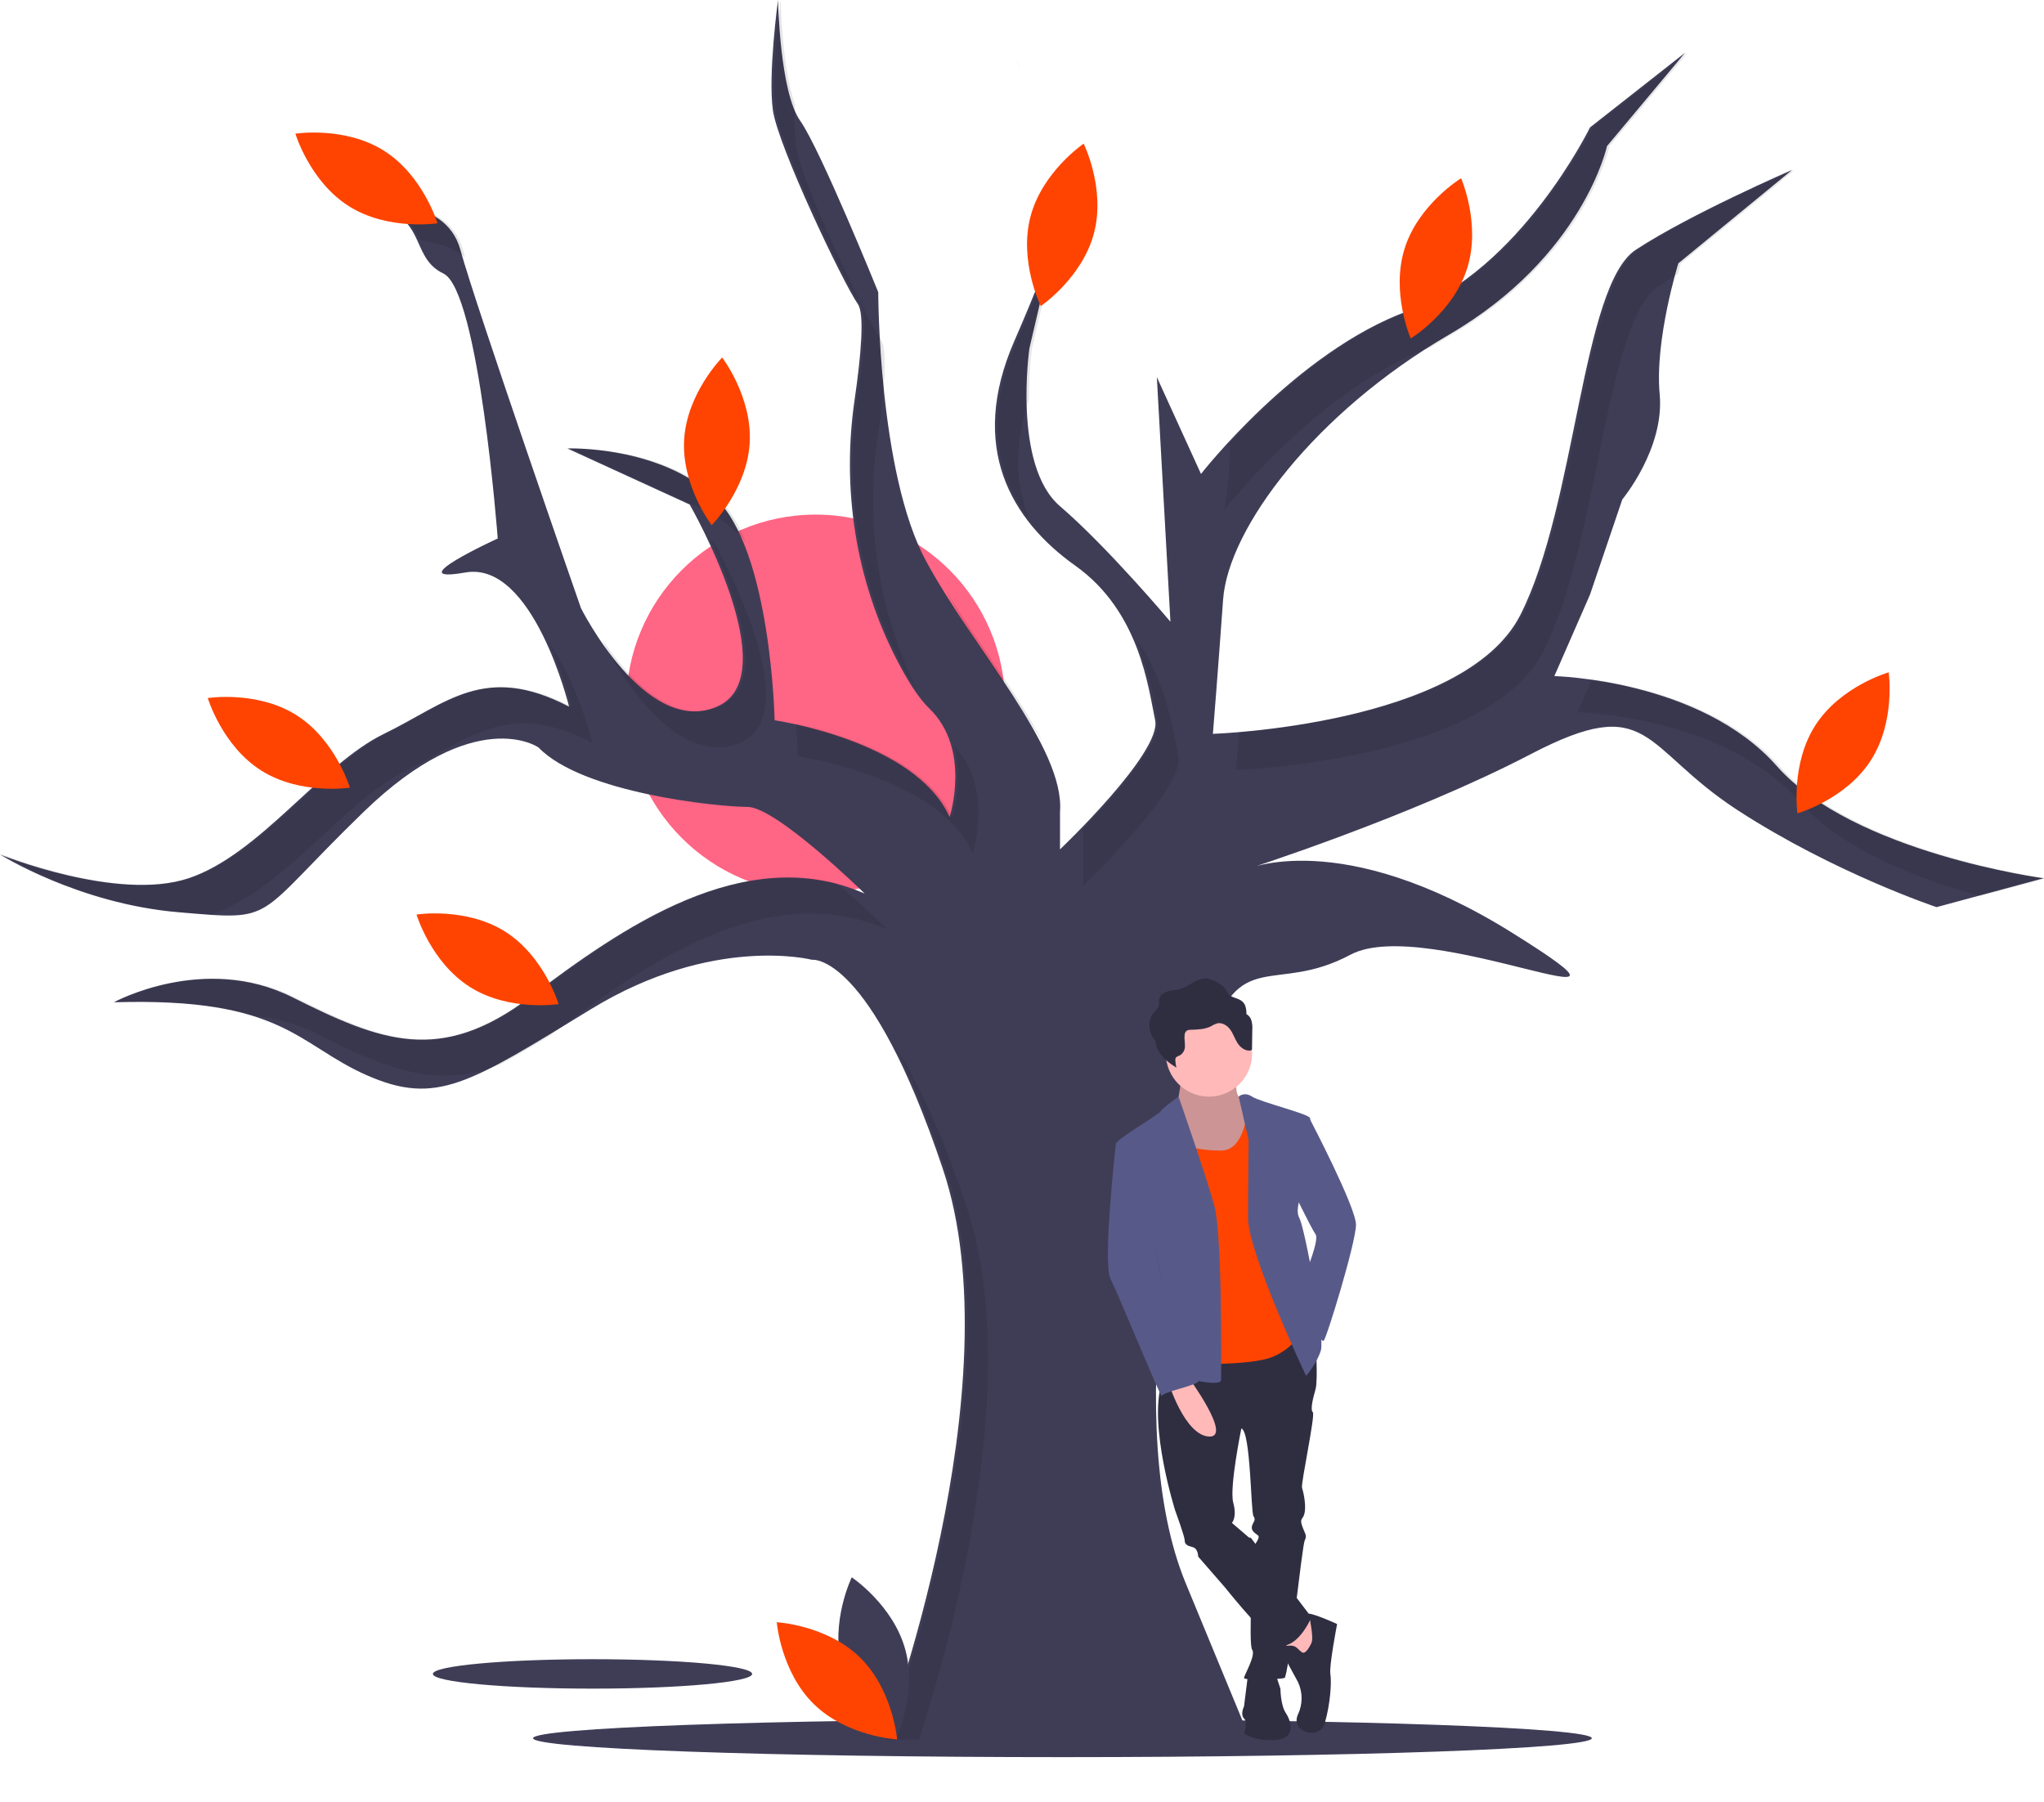 <svg width="397" height="350" viewBox="0 0 397 350" fill="none" xmlns="http://www.w3.org/2000/svg">
<g clip-path="url(#clip0)">
<path d="M206.356 341.281C263.141 341.281 309.174 339.637 309.174 337.609C309.174 335.581 263.141 333.937 206.356 333.937C149.572 333.937 103.539 335.581 103.539 337.609C103.539 339.637 149.572 341.281 206.356 341.281Z" fill="#3F3D56"/>
<path d="M158.427 173.531C178.745 173.531 195.217 157.06 195.217 136.741C195.217 116.423 178.745 99.951 158.427 99.951C138.108 99.951 121.637 116.423 121.637 136.741C121.637 157.06 138.108 173.531 158.427 173.531Z" fill="#FF6584"/>
<path d="M115.081 327.976C132.206 327.976 146.088 326.696 146.088 325.118C146.088 323.539 132.206 322.26 115.081 322.26C97.956 322.26 84.074 323.539 84.074 325.118C84.074 326.696 97.956 327.976 115.081 327.976Z" fill="#3F3D56"/>
<path d="M171.569 337.86C171.569 337.86 197.305 269.232 183.117 227C168.93 184.767 157.712 186.417 157.712 186.417C157.712 186.417 138.575 181.468 114.82 195.985C91.064 210.503 84.795 214.792 71.267 208.853C57.74 202.914 55.1 193.676 22.106 194.665C22.106 194.665 39.593 185.097 56.75 193.676C73.907 202.254 85.455 206.873 102.942 193.676C120.429 180.478 144.514 163.321 167.94 173.549C167.94 173.549 150.783 156.722 145.174 156.722C139.565 156.722 113.17 154.083 104.591 145.174C104.591 145.174 92.384 136.596 70.607 157.712C48.831 178.828 54.11 178.828 34.644 177.178C15.177 175.529 0 165.96 0 165.96C0 165.96 22.766 175.199 36.623 170.58C50.481 165.96 62.359 148.474 74.567 142.535C86.775 136.596 94.033 128.677 110.53 137.256C110.53 137.256 103.602 108.881 90.404 111.19C77.206 113.5 96.673 104.591 96.673 104.591C96.673 104.591 93.043 56.42 86.115 53.121C79.186 49.821 83.475 41.243 70.607 39.593C70.607 39.593 86.445 37.613 89.414 48.501C92.383 59.389 112.84 118.119 112.84 118.119C112.84 118.119 125.378 143.195 139.235 137.256C153.093 131.317 133.956 97.993 133.956 97.993L110.2 87.105C110.2 87.105 128.017 86.445 138.905 96.673C149.793 106.901 150.453 139.895 150.453 139.895C150.453 139.895 177.838 143.854 184.437 158.702C184.437 158.702 188.726 145.504 180.478 137.586C178.416 135.606 176.25 132.162 174.163 128.11C166.178 112.614 163.469 94.95 165.981 77.7C167.21 69.258 167.967 61.004 166.62 59.059C163.651 54.77 151.113 28.375 150.123 21.446C149.133 14.517 151.113 0 151.113 0C151.113 0 151.443 17.817 155.402 23.426C159.362 29.035 170.58 56.75 170.58 56.75C170.58 56.75 170.58 91.724 179.818 108.881C189.056 126.038 206.873 145.174 205.883 157.712V164.971C205.883 164.971 225.68 146.164 224.36 139.895C223.04 133.626 221.391 118.779 208.853 109.87C196.315 100.962 188.067 86.775 196.975 66.318C205.883 45.862 205.883 42.233 205.883 42.233L199.944 67.638C199.944 67.638 196.645 90.404 205.883 98.323C215.122 106.241 227.33 120.759 227.33 120.759L224.69 73.247L233.268 92.054C233.268 92.054 251.745 68.298 273.521 60.379C295.297 52.461 308.825 24.746 308.825 24.746L327.302 10.228L312.124 28.375C312.124 28.375 307.505 49.821 281.44 64.998C255.375 80.176 238.548 102.612 237.558 116.469C236.568 130.327 235.578 142.535 235.578 142.535C235.578 142.535 284.409 140.885 295.297 119.439C306.185 97.993 307.175 55.43 317.733 48.501C328.292 41.573 348.088 32.994 348.088 32.994L325.982 51.141C325.982 51.141 321.363 65.988 322.353 76.546C323.342 87.105 315.094 97.003 315.094 97.003L308.825 115.479L301.896 131.317C301.896 131.317 330.271 131.977 345.119 148.804C359.966 165.631 396.919 170.58 396.919 170.58L376.133 176.189C376.133 176.189 356.337 169.59 337.53 157.382C318.723 145.174 320.703 134.286 297.277 146.494C273.851 158.702 241.847 168.93 241.847 168.93C241.847 168.93 260.324 160.351 293.648 181.138C326.972 201.924 277.151 177.508 262.303 185.427C247.456 193.346 240.527 183.447 234.588 203.244C228.649 223.04 217.761 277.151 230.299 307.505L242.837 337.86H171.569Z" fill="#3F3D56"/>
<path opacity="0.1" d="M295.798 119.439C286.952 136.862 253.062 141.219 240.66 142.241C240.312 146.714 240.083 149.542 240.083 149.542C240.083 149.542 288.914 147.892 299.802 126.446C310.69 105 311.68 62.438 322.238 55.509C323.358 54.774 324.582 54.02 325.875 53.261C326.238 51.929 326.482 51.141 326.482 51.141L348.589 32.994C348.589 32.994 328.792 41.573 318.234 48.501C307.676 55.43 306.686 97.993 295.798 119.439Z" fill="black"/>
<path opacity="0.1" d="M238.9 86.106C238.828 94.229 237.773 99.06 237.773 99.06C237.773 99.06 256.242 75.315 278.012 67.391C279.299 66.577 280.604 65.776 281.94 64.998C308.006 49.821 312.625 28.374 312.625 28.374L327.802 10.227L309.325 24.745C309.325 24.745 295.798 52.46 274.022 60.379C259.178 65.776 245.87 78.53 238.9 86.106Z" fill="black"/>
<path opacity="0.1" d="M210.388 164.719V171.978C210.388 171.978 230.184 153.171 228.865 146.902C227.855 142.108 226.647 132.298 220.529 123.963C223.287 130.262 224.126 136.406 224.86 139.895C225.807 144.39 215.895 155.332 210.211 161.164C210.411 162.338 210.47 163.531 210.388 164.719Z" fill="black"/>
<path opacity="0.1" d="M183.833 114.906C183.99 115.241 184.151 115.57 184.323 115.888C189.382 125.284 197.01 135.272 202.717 144.447C198.105 135.361 190.078 124.971 183.833 114.906Z" fill="black"/>
<path opacity="0.1" d="M199.918 100.86C197.258 94.341 196.819 86.583 199.876 77.493C199.838 74.199 200.028 70.906 200.445 67.638L205.64 45.414C204.682 48.619 202.491 54.802 197.475 66.318C191.126 80.898 193.496 92.291 199.918 100.86Z" fill="black"/>
<path opacity="0.1" d="M345.619 148.804C335.322 137.134 318.522 133.241 309.189 131.95L306.401 138.324C306.401 138.324 334.776 138.984 349.623 155.811C357.857 165.142 372.886 170.82 384.644 174.027L397.42 170.58C397.42 170.58 360.466 165.631 345.619 148.804Z" fill="black"/>
<path opacity="0.1" d="M143.74 144.263C157.597 138.324 138.461 105 138.461 105L137.937 104.76C142.708 114.826 149.627 133.016 139.736 137.255C130.48 141.222 121.814 131.353 117.078 124.361C117.25 124.855 117.345 125.126 117.345 125.126C117.345 125.126 129.882 150.202 143.74 144.263Z" fill="black"/>
<path opacity="0.1" d="M188.942 165.709C188.942 165.709 193.118 152.838 185.273 144.891C187.197 151.737 184.938 158.701 184.938 158.701C179.833 147.216 162.293 142.247 154.61 140.585C154.908 144.409 154.958 146.902 154.958 146.902C154.958 146.902 182.343 150.861 188.942 165.709Z" fill="black"/>
<path opacity="0.1" d="M205.64 45.414C206.384 42.926 206.384 42.232 206.384 42.232L205.64 45.414Z" fill="black"/>
<path opacity="0.1" d="M40.928 177.65C40.995 177.628 41.062 177.609 41.128 177.587C54.986 172.967 66.864 155.481 79.072 149.542C91.279 143.603 98.538 135.684 115.035 144.263C115.035 144.263 112.149 132.449 106.556 124.688C108.409 128.739 109.906 132.944 111.031 137.255C94.534 128.677 87.275 136.595 75.067 142.534C62.859 148.473 50.981 165.96 37.124 170.579C23.266 175.198 0.5 165.96 0.5 165.96C0.5 165.96 15.678 175.528 35.144 177.178C37.371 177.367 39.271 177.533 40.928 177.65Z" fill="black"/>
<path opacity="0.1" d="M178.485 337.859C184.53 319.327 199.069 268.08 187.622 234.006C182.679 219.291 178.097 209.908 174.224 203.922C177.12 209.589 180.287 217.084 183.618 226.999C197.806 269.231 172.07 337.859 172.07 337.859H178.485Z" fill="black"/>
<path opacity="0.1" d="M49.633 197.32C53.678 197.73 57.616 198.87 61.255 200.683C74.805 207.458 84.858 211.755 97.1 206.765C99.888 205.292 103.008 203.469 106.605 201.298C106.885 201.094 107.163 200.897 107.447 200.683C124.933 187.486 149.019 170.329 172.445 180.557C172.445 180.557 167.71 175.915 162.403 171.507C140.932 166.24 119.429 181.61 103.442 193.676C85.955 206.874 74.407 202.254 57.251 193.676C40.093 185.097 22.607 194.666 22.607 194.666C35.355 194.283 43.569 195.429 49.633 197.32Z" fill="black"/>
<path opacity="0.1" d="M83.123 49.918C83.5 50.552 83.956 51.135 84.48 51.653C84.095 51.025 83.64 50.443 83.123 49.918V49.918Z" fill="black"/>
<path opacity="0.1" d="M143.41 103.68C143.92 104.162 144.398 104.677 144.84 105.222C143.395 101.748 141.61 98.743 139.406 96.673C128.518 86.444 110.701 87.104 110.701 87.104L133.045 97.345C136.874 98.774 140.393 100.924 143.41 103.68V103.68Z" fill="black"/>
<path opacity="0.1" d="M167.121 59.059C168.467 61.004 167.711 69.258 166.482 77.7C163.97 94.95 166.679 112.614 174.663 128.11C175.714 130.19 176.888 132.205 178.179 134.145C170.576 118.884 168.026 101.598 170.486 84.707C171.715 76.266 172.472 68.012 171.125 66.067C168.156 61.778 155.618 35.382 154.628 28.454C154.331 25.765 154.262 23.057 154.421 20.358C151.858 13.086 151.614 0 151.614 0C151.614 0 149.634 14.517 150.624 21.446C151.614 28.375 164.151 54.77 167.121 59.059Z" fill="black"/>
<path opacity="0.1" d="M198.075 13.446C197.942 12.794 197.742 12.158 197.476 11.548C197.476 11.548 197.729 12.26 198.075 13.446Z" fill="black"/>
<path opacity="0.1" d="M81.538 46.676C84.445 47.032 87.79 47.924 90.342 49.993C90.175 49.43 90.03 48.925 89.915 48.501C86.945 37.613 71.108 39.593 71.108 39.593C78.265 40.511 80.114 43.572 81.538 46.676Z" fill="black"/>
<path d="M163.543 323.762C165.896 332.458 173.954 337.844 173.954 337.844C173.954 337.844 178.197 329.131 175.845 320.434C173.492 311.738 165.435 306.353 165.435 306.353C165.435 306.353 161.191 315.066 163.543 323.762Z" fill="#3F3D56"/>
<path d="M167 321.893C173.455 328.177 174.244 337.837 174.244 337.837C174.244 337.837 164.566 337.309 158.111 331.025C151.656 324.741 150.867 315.081 150.867 315.081C150.867 315.081 160.545 315.609 167 321.893Z" fill="#FE4400"/>
<path d="M145.605 86.114C145.044 95.106 138.229 101.998 138.229 101.998C138.229 101.998 132.325 94.312 132.886 85.321C133.447 76.329 140.262 69.438 140.262 69.438C140.262 69.438 146.166 77.123 145.605 86.114Z" fill="#FE4400"/>
<path d="M74.572 29.273C82.192 34.078 84.972 43.363 84.972 43.363C84.972 43.363 75.396 44.858 67.775 40.053C60.155 35.249 57.375 25.964 57.375 25.964C57.375 25.964 66.951 24.469 74.572 29.273Z" fill="#FE4400"/>
<path d="M57.554 138.889C65.174 143.693 67.954 152.978 67.954 152.978C67.954 152.978 58.378 154.473 50.757 149.669C43.137 144.864 40.357 135.579 40.357 135.579C40.357 135.579 49.933 134.084 57.554 138.889Z" fill="#FE4400"/>
<path d="M98.097 180.934C105.717 185.738 108.497 195.023 108.497 195.023C108.497 195.023 98.921 196.518 91.3 191.714C83.68 186.909 80.9 177.624 80.9 177.624C80.9 177.624 90.476 176.129 98.097 180.934Z" fill="#FE4400"/>
<path d="M212.477 45.299C210.179 54.01 202.155 59.445 202.155 59.445C202.155 59.445 197.857 50.759 200.155 42.048C202.453 33.337 210.477 27.901 210.477 27.901C210.477 27.901 214.775 36.588 212.477 45.299Z" fill="#FE4400"/>
<path d="M284.971 52.09C282.27 60.684 274.002 65.741 274.002 65.741C274.002 65.741 270.113 56.863 272.814 48.269C275.515 39.675 283.784 34.618 283.784 34.618C283.784 34.618 287.673 43.496 284.971 52.09Z" fill="#FE4400"/>
<path d="M363.326 147.74C358.434 155.304 349.117 157.975 349.117 157.975C349.117 157.975 347.734 148.383 352.626 140.818C357.519 133.254 366.836 130.583 366.836 130.583C366.836 130.583 368.219 140.176 363.326 147.74Z" fill="#FE4400"/>
<path d="M240.316 209.591C240.316 209.591 239.53 212.473 241.102 213.521C242.673 214.569 243.197 219.547 243.197 219.547L240.054 228.192L231.67 229.764L228.527 223.738V214.831C228.527 214.831 229.575 210.377 229.313 209.067C229.051 207.758 240.316 209.591 240.316 209.591Z" fill="#FFB9B9"/>
<path opacity="0.2" d="M240.316 209.591C240.316 209.591 239.53 212.473 241.102 213.521C242.673 214.569 243.197 219.547 243.197 219.547L240.054 228.192L231.67 229.764L228.527 223.738V214.831C228.527 214.831 229.575 210.377 229.313 209.067C229.051 207.758 240.316 209.591 240.316 209.591Z" fill="black"/>
<path d="M248.699 259.105L255.51 260.415C255.51 260.415 256.034 268.013 255.51 269.847C254.986 271.68 254.463 273.776 254.986 274.3C255.51 274.824 252.629 288.185 252.891 288.971C253.153 289.757 253.677 292.115 253.415 293.687C253.153 295.258 252.367 294.735 252.891 296.306C253.415 297.878 253.939 298.14 253.415 299.188C252.891 300.236 250.271 325.648 249.485 325.91C248.699 326.172 241.626 326.434 241.626 325.91C241.626 325.386 243.983 321.456 243.197 320.408C242.412 319.36 243.459 301.546 243.459 300.76C243.459 299.974 245.031 298.664 244.245 298.14C243.459 297.616 242.935 297.092 243.197 296.306C243.459 295.52 243.983 295.258 243.459 294.473C242.935 293.687 242.935 277.968 241.102 277.444C241.102 277.444 238.744 288.971 239.53 291.853C240.316 294.734 239.268 295.782 239.268 295.782L242.935 298.926L237.958 308.357L232.718 302.332C232.718 302.332 232.718 300.76 231.67 300.498C230.622 300.236 230.099 299.974 230.099 299.188C230.099 298.402 228.265 293.425 228.265 293.425C228.265 293.425 223.025 276.92 225.645 268.537C228.265 260.153 229.274 260.431 229.274 260.431L248.699 259.105Z" fill="#2F2E41"/>
<path d="M252.891 313.335L255.772 316.479L254.725 325.124H252.367L248.699 317.002L252.891 313.335Z" fill="#FFB9B9"/>
<path d="M254.724 319.098C254.724 319.098 253.677 321.456 252.891 320.932C252.105 320.408 251.844 319.622 250.665 319.622C249.485 319.622 248.437 319.884 248.699 320.408C248.961 320.932 252.105 326.696 252.105 326.696C252.566 327.68 252.805 328.753 252.805 329.839C252.805 330.926 252.566 331.999 252.105 332.983C250.533 336.389 256.296 338.223 257.344 334.555C258.392 330.887 258.654 326.696 258.392 325.124C258.13 323.552 259.702 315.431 259.702 315.431C259.702 315.431 255.47 313.48 254.18 313.407C254.18 313.407 255.248 318.05 254.724 319.098Z" fill="#2F2E41"/>
<path d="M247.651 324.862L248.699 328.006C248.699 328.006 248.699 331.15 249.747 332.722C250.795 334.294 251.843 337.699 247.651 337.961C243.459 338.223 241.625 336.651 241.625 336.651C241.625 336.651 242.411 334.556 241.625 333.77C240.839 332.984 241.625 331.412 241.625 331.412L242.411 325.124L247.651 324.862Z" fill="#2F2E41"/>
<path d="M240.578 298.664H242.935L254.724 314.121C254.724 314.121 252.629 319.098 249.485 319.622C249.485 319.622 248.961 319.36 246.603 317.788C244.245 316.217 237.958 308.357 237.958 308.357L237.172 303.904L240.578 298.664Z" fill="#2F2E41"/>
<path d="M234.814 212.997C239.444 212.997 243.198 209.244 243.198 204.614C243.198 199.984 239.444 196.23 234.814 196.23C230.184 196.23 226.431 199.984 226.431 204.614C226.431 209.244 230.184 212.997 234.814 212.997Z" fill="#FFB9B9"/>
<path d="M245.031 215.356L242.412 214.308C242.412 214.308 242.15 223.477 237.172 223.477C232.194 223.477 226.955 222.167 226.955 219.547C226.955 216.927 222.763 224.263 222.763 224.263C222.763 224.263 226.693 250.461 226.431 250.723C226.169 250.985 229.313 264.869 229.313 264.869C229.313 264.869 242.674 265.393 247.127 263.56C251.581 261.726 252.891 258.32 252.891 258.32L251.057 235.266L247.389 217.451L245.031 215.356Z" fill="#FE4400"/>
<path d="M240.579 212.997C240.579 212.997 241.626 211.949 243.197 212.997C244.769 214.045 254.462 216.403 254.462 217.189V227.144C254.462 227.144 254.724 228.716 253.938 229.764C253.152 230.812 251.319 234.741 252.367 236.575C253.414 238.409 257.344 259.629 256.558 262.249C255.772 264.869 253.676 267.227 253.676 267.227C253.676 267.227 242.411 243.386 242.411 236.575C242.411 229.764 242.521 221.407 242.521 221.407L240.579 212.997Z" fill="#575A89"/>
<path d="M252.105 217.451H254.462C254.462 217.451 263.37 234.48 263.37 237.885C263.37 241.291 257.606 260.154 257.082 260.416C256.558 260.678 254.986 257.534 254.986 257.534L253.676 247.055C253.676 247.055 256.296 240.767 255.51 239.719C254.724 238.671 250.795 230.55 250.795 230.55L252.105 217.451Z" fill="#575A89"/>
<path d="M228.914 212.997C228.914 212.997 225.907 215.093 225.383 215.879C224.859 216.665 217 221.118 216.738 222.166C216.476 223.214 222.763 232.121 222.763 232.121C222.763 232.121 225.383 246.792 225.383 247.84C225.383 248.888 226.431 266.703 226.431 266.703C226.431 266.703 237.172 269.846 237.172 268.012C237.172 266.179 237.434 239.981 235.862 234.217C234.29 228.454 228.914 212.997 228.914 212.997Z" fill="#575A89"/>
<path d="M230.622 267.227C230.622 267.227 239.53 279.278 234.814 279.016C230.099 278.754 226.955 268.536 226.955 268.536L230.622 267.227Z" fill="#FFB9B9"/>
<path d="M219.881 221.381L216.738 222.167C216.738 222.167 214.118 245.221 215.69 248.365C217.262 251.508 225.645 271.943 225.645 271.157C225.645 270.371 233.02 268.97 232.738 268.229C232.456 267.489 230.884 264.345 230.361 263.297C229.837 262.249 229.051 260.94 229.313 259.63C229.575 258.32 226.431 252.713 226.431 252.713C226.431 252.713 225.645 249.413 225.383 247.841C225.121 246.269 222.763 228.978 222.763 228.978L219.881 221.381Z" fill="#575A89"/>
<path d="M243.034 198.125C242.874 197.632 242.535 197.217 242.085 196.96C242.109 196.439 242.041 195.919 241.885 195.422C241.363 193.969 240.127 194.053 238.96 193.411C238.454 193.132 238.486 192.886 238.222 192.429C237.868 191.821 237.351 191.324 236.73 190.995C236.01 190.485 235.18 190.153 234.306 190.028C232.446 189.908 231.02 191.555 229.242 192.084C228.458 192.317 227.616 192.326 226.828 192.547C226.04 192.767 225.254 193.293 225.136 194.059C225.082 194.412 225.178 194.775 225.123 195.128C225.014 195.83 224.359 196.322 223.921 196.9C222.951 198.178 223.062 199.982 223.837 201.372C224.001 201.661 224.188 201.936 224.396 202.195C224.462 202.856 224.663 203.496 224.986 204.076C225.761 205.466 227.095 206.504 228.488 207.367C228.374 206.907 228.305 206.437 228.281 205.964C228.262 205.806 228.284 205.646 228.345 205.499C228.5 205.193 228.91 205.112 229.223 204.945C229.521 204.749 229.762 204.479 229.924 204.161C230.085 203.843 230.161 203.488 230.143 203.132C230.161 202.431 230.004 201.729 230.081 201.032C230.086 200.87 230.125 200.71 230.197 200.564C230.269 200.419 230.372 200.29 230.499 200.188C230.74 200.059 231.012 199.998 231.285 200.012C232.612 199.961 233.998 199.938 235.168 199.347C235.548 199.11 235.953 198.917 236.376 198.772C237.371 198.528 238.387 199.184 238.96 199.987C239.533 200.79 239.819 201.745 240.348 202.575C240.876 203.404 241.79 204.144 242.812 204.045C242.869 204.046 242.925 204.035 242.978 204.013C243.03 203.991 243.078 203.958 243.117 203.918C243.161 203.844 243.181 203.758 243.174 203.673L243.231 199.995C243.278 199.365 243.211 198.731 243.034 198.125V198.125Z" fill="#2F2E41"/>
</g>
<defs>
<clipPath id="clip0">
<rect width="397" height="350" fill="white"/>
</clipPath>
</defs>
</svg>
